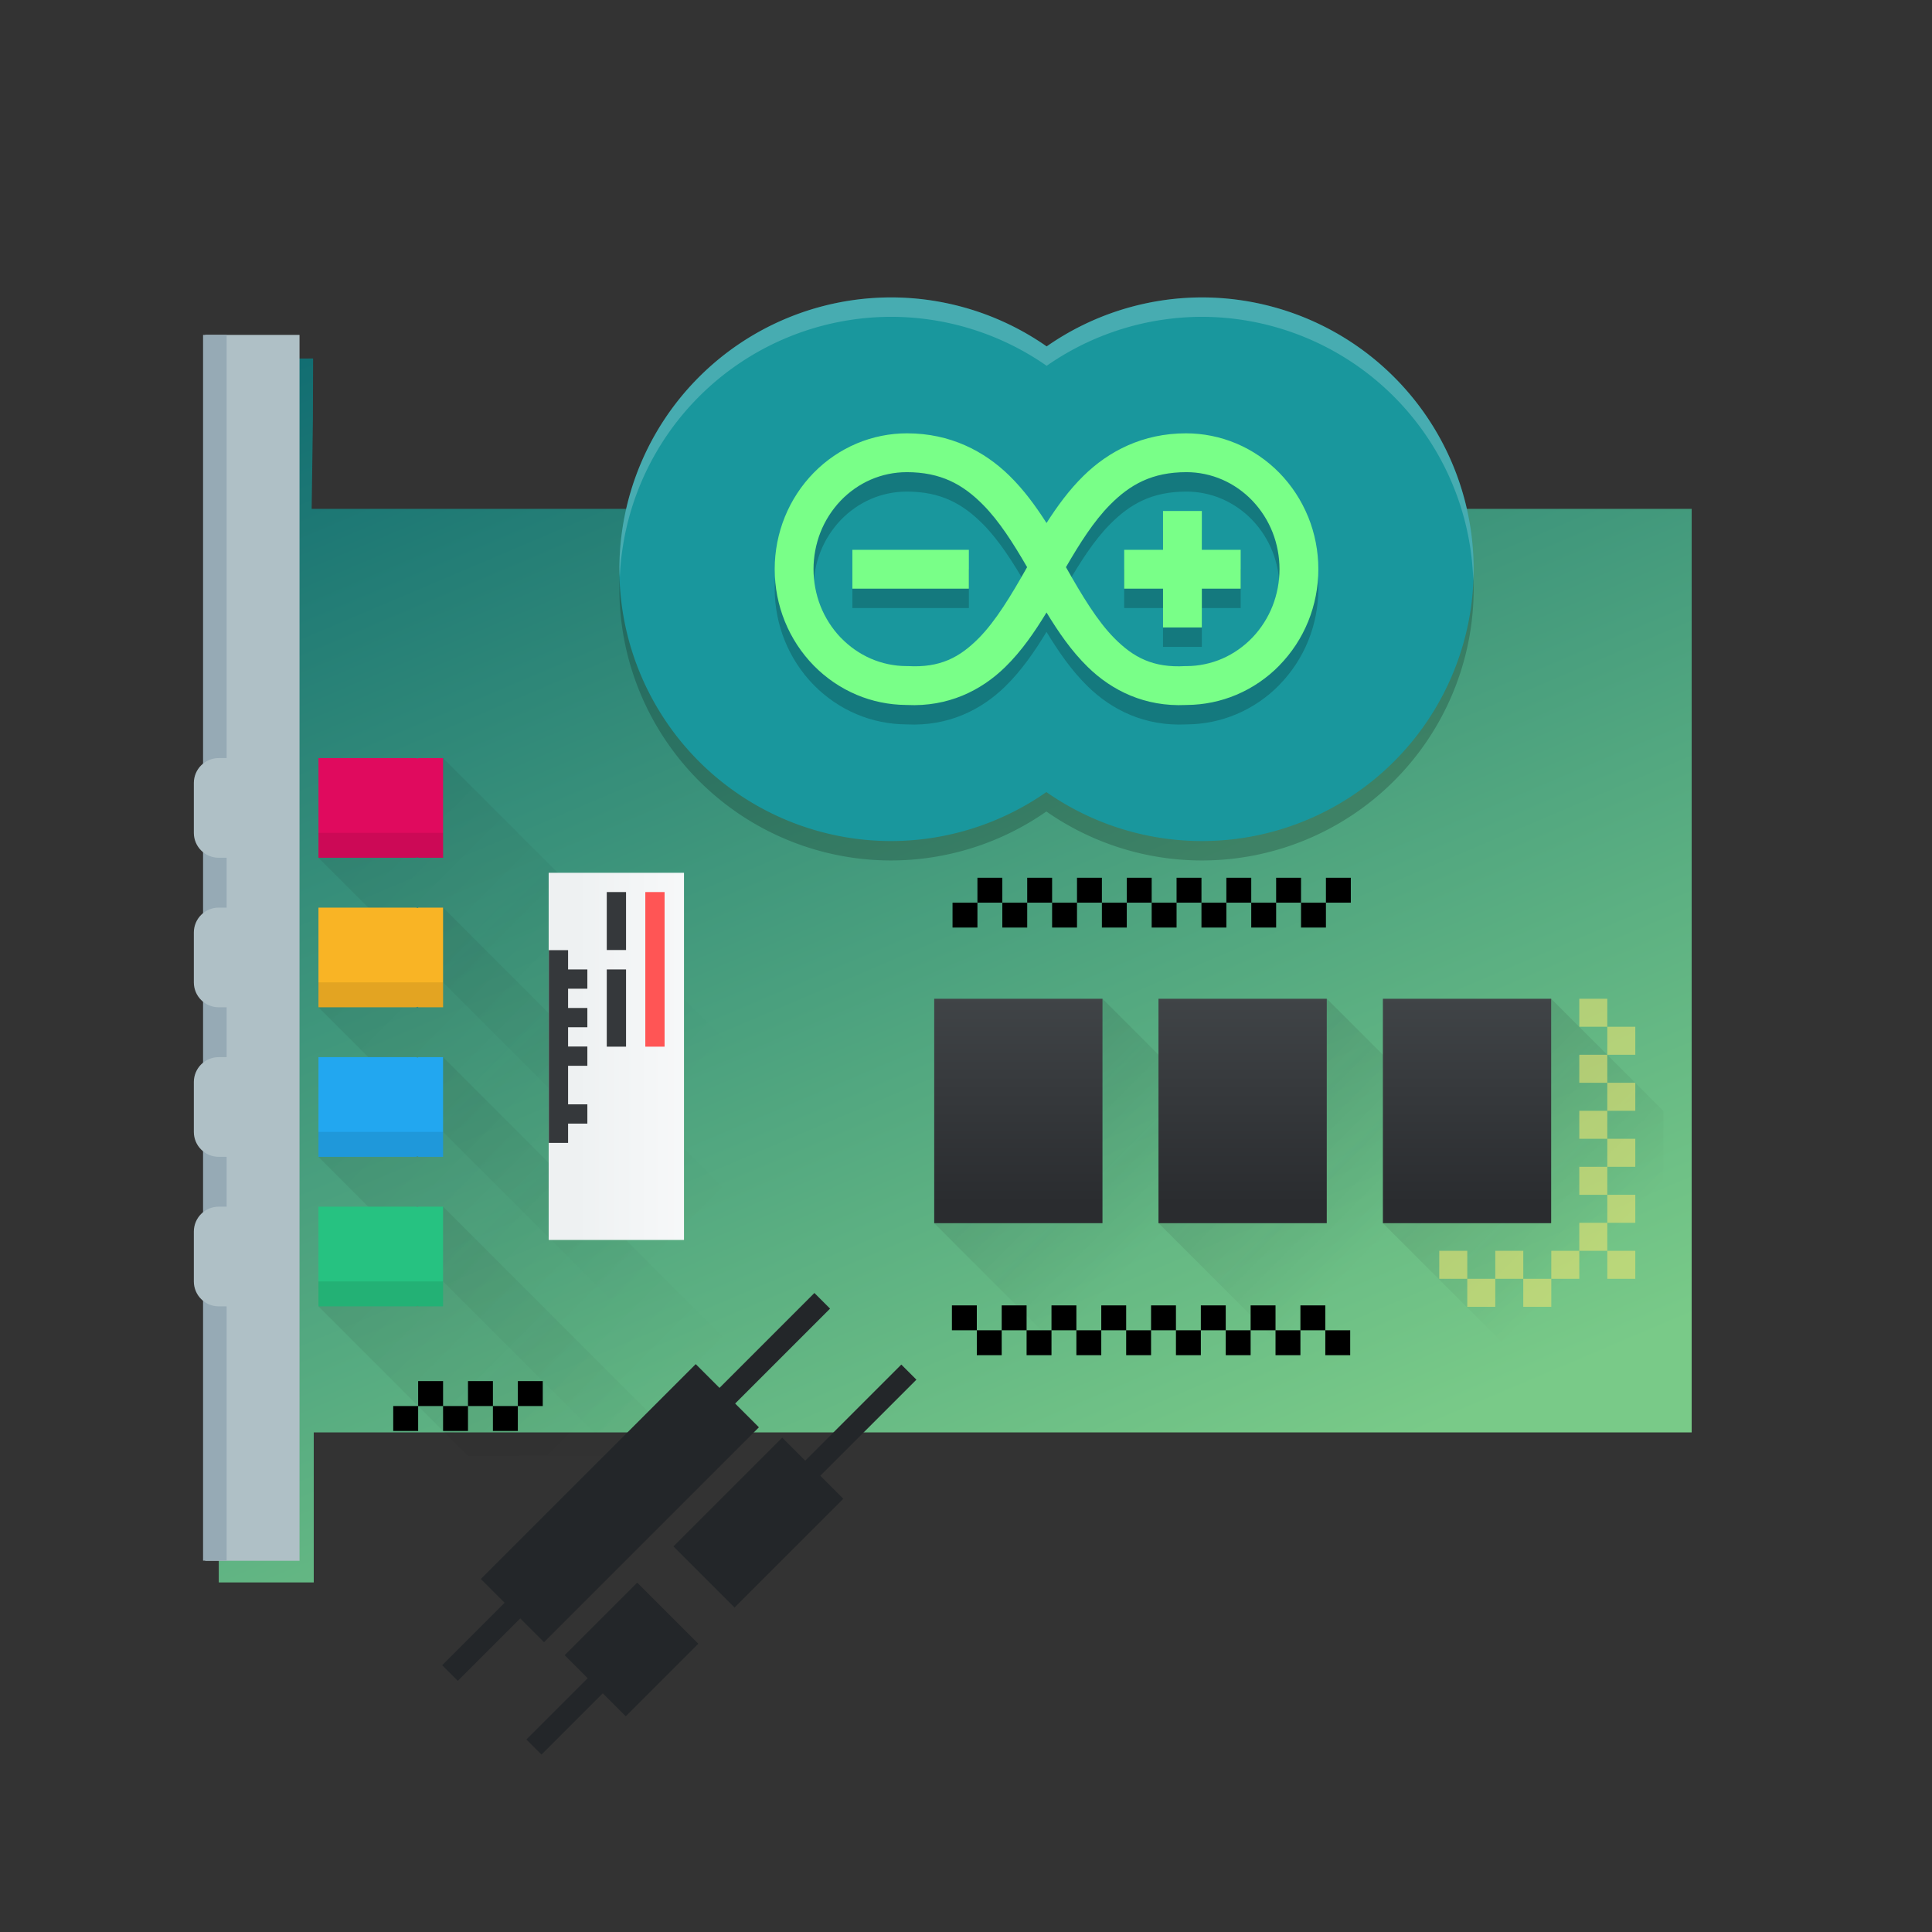 <?xml version="1.0" encoding="UTF-8" standalone="no"?>
<svg
   xmlns:dc="http://purl.org/dc/elements/1.1/"
   xmlns:cc="http://creativecommons.org/ns#"
   xmlns:rdf="http://www.w3.org/1999/02/22-rdf-syntax-ns#"
   xmlns:svg="http://www.w3.org/2000/svg"
   xmlns="http://www.w3.org/2000/svg"
   xmlns:xlink="http://www.w3.org/1999/xlink"
   xmlns:sodipodi="http://sodipodi.sourceforge.net/DTD/sodipodi-0.dtd"
   xmlns:inkscape="http://www.inkscape.org/namespaces/inkscape"
   width="64"
   height="64"
   version="1.1"
   id="svg61"
   sodipodi:docname="firmataio.svg"
   inkscape:version="0.92.4 (5da689c313, 2019-01-14)">
  <rect width="100%" height="100%" fill="#333333" stroke="none"/>
  <sodipodi:namedview
     pagecolor="#ffffff"
     bordercolor="#666666"
     borderopacity="1"
     objecttolerance="10"
     gridtolerance="10"
     guidetolerance="10"
     inkscape:pageopacity="0"
     inkscape:pageshadow="2"
     inkscape:window-width="1920"
     inkscape:window-height="1021"
     id="namedview63"
     showgrid="true"
     fit-margin-top="0"
     fit-margin-left="0"
     fit-margin-right="0"
     fit-margin-bottom="0"
     inkscape:zoom="11.313708"
     inkscape:cx="33.115105"
     inkscape:cy="29.902954"
     inkscape:window-x="0"
     inkscape:window-y="0"
     inkscape:window-maximized="1"
     inkscape:current-layer="g996"
     inkscape:lockguides="true">
    <inkscape:grid
       type="xygrid"
       id="grid874"
       originx="-0.706"
       originy="-4.618" />
  </sodipodi:namedview>
  <defs
     id="defs17">
    <linearGradient
       id="linearGradient926"
       inkscape:collect="always">
      <stop
         id="stop922"
         style="stop-color:#79ca88;stop-opacity:1" />
      <stop
         id="stop924"
         style="stop-color:#126e72;stop-opacity:1"
         offset="1" />
    </linearGradient>
    <linearGradient
       id="a"
       y1="543.8"
       y2="503.8"
       x1="434.57"
       gradientUnits="userSpaceOnUse"
       x2="384.57"
       gradientTransform="matrix(0.855,0,0,1.026,60.629,-17.365)">
      <stop
         stop-color="#343b40"
         id="stop2" />
      <stop
         offset="1"
         stop-color="#555e63"
         id="stop4" />
    </linearGradient>
    <linearGradient
       id="b"
       y1="44"
       y2="4"
       gradientUnits="userSpaceOnUse"
       x2="0"
       gradientTransform="translate(384.57,499.8)">
      <stop
         stop-color="#bd8d48"
         id="stop7" />
      <stop
         offset="1"
         stop-color="#e8b971"
         id="stop9" />
    </linearGradient>
    <linearGradient
       id="c"
       y1="17"
       x1="17"
       y2="40"
       x2="40"
       gradientUnits="userSpaceOnUse">
      <stop
         stop-color="#383e51"
         id="stop12" />
      <stop
         offset="1"
         stop-color="#655c6f"
         stop-opacity="0"
         id="stop14" />
    </linearGradient>
    <style
       type="text/css"
       id="current-color-scheme">
   .ColorScheme-Text { color:#444444; } .ColorScheme-Highlight { color:#4285f4; }
  </style>
    <linearGradient
       inkscape:collect="always"
       id="linearGradient4159">
      <stop
         style="stop-color:#2a2c2f"
         id="stop4161" />
      <stop
         offset="1"
         style="stop-color:#424649"
         id="stop4163" />
    </linearGradient>
    <linearGradient
       id="linearGradient4903"
       inkscape:collect="always">
      <stop
         id="stop4905"
         style="stop-color:#eef1f2" />
      <stop
         id="stop4907"
         style="stop-color:#f9fafb"
         offset="1" />
    </linearGradient>
    <linearGradient
       inkscape:collect="always"
       id="linearGradient4227">
      <stop
         style="stop-color:#292c2f"
         id="stop4229" />
      <stop
         offset="1"
         style="stop-opacity:0"
         id="stop4231" />
    </linearGradient>
    <linearGradient
       gradientTransform="matrix(0.234,0,0,0.631,293.491,183.693)"
       gradientUnits="userSpaceOnUse"
       x2="0"
       y2="497.798"
       y1="549.798"
       id="linearGradient4291-5"
       xlink:href="#linearGradient4251-0"
       inkscape:collect="always" />
    <linearGradient
       inkscape:collect="always"
       id="linearGradient4251-0">
      <stop
         style="stop-color:#63984b"
         id="stop4253-4" />
      <stop
         offset="1"
         style="stop-color:#8fc278"
         id="stop4255-2" />
    </linearGradient>
    <linearGradient
       gradientTransform="matrix(1.094,0,0,1.235,376.005,478.092)"
       gradientUnits="userSpaceOnUse"
       x2="0"
       y2="12"
       y1="54"
       id="linearGradient4232-0"
       xlink:href="#linearGradient4251-0"
       inkscape:collect="always" />
    <linearGradient
       gradientTransform="translate(376.571,508.798)"
       x2="24"
       gradientUnits="userSpaceOnUse"
       y2="36"
       x1="-6"
       y1="6"
       id="linearGradient4940-2"
       xlink:href="#linearGradient4227"
       inkscape:collect="always" />
    <linearGradient
       gradientTransform="translate(376.571,502.798)"
       x2="24"
       gradientUnits="userSpaceOnUse"
       y2="36"
       x1="-6"
       y1="6"
       id="linearGradient4936-1"
       xlink:href="#linearGradient4227"
       inkscape:collect="always" />
    <linearGradient
       gradientTransform="translate(376.571,496.798)"
       x2="24"
       gradientUnits="userSpaceOnUse"
       y2="36"
       x1="-6"
       y1="6"
       id="linearGradient4932"
       xlink:href="#linearGradient4227"
       inkscape:collect="always" />
    <linearGradient
       gradientTransform="translate(376.571,490.798)"
       gradientUnits="userSpaceOnUse"
       x2="24"
       y2="36"
       x1="-6"
       y1="6"
       id="linearGradient4922"
       xlink:href="#linearGradient4227"
       inkscape:collect="always" />
    <linearGradient
       gradientTransform="translate(-376.572,-498.798)"
       gradientUnits="userSpaceOnUse"
       x2="0"
       y2="516.798"
       y1="523.798"
       id="linearGradient4746"
       xlink:href="#linearGradient4300-7"
       inkscape:collect="always" />
    <linearGradient
       id="linearGradient4300-7"
       inkscape:collect="always">
      <stop
         id="stop4302-8"
         style="stop-color:#e00a5e" />
      <stop
         id="stop4304-6"
         style="stop-color:#f62870"
         offset="1" />
    </linearGradient>
    <linearGradient
       gradientTransform="translate(-376.572,-492.798)"
       x2="0"
       gradientUnits="userSpaceOnUse"
       y2="516.798"
       y1="523.798"
       id="linearGradient4818"
       xlink:href="#linearGradient4300-2-3"
       inkscape:collect="always" />
    <linearGradient
       id="linearGradient4300-2-3">
      <stop
         id="stop4302-4-0"
         style="stop-color:#f9b425" />
      <stop
         id="stop4304-1"
         style="stop-color:#f9bf3b"
         offset="1" />
    </linearGradient>
    <linearGradient
       gradientTransform="translate(-376.572,-486.798)"
       x2="0"
       gradientUnits="userSpaceOnUse"
       y2="516.798"
       y1="523.798"
       id="linearGradient4824-8"
       xlink:href="#linearGradient4300-2"
       inkscape:collect="always" />
    <linearGradient
       id="linearGradient4300-2"
       inkscape:collect="always">
      <stop
         id="stop4302-4"
         style="stop-color:#22a7f0" />
      <stop
         id="stop4304-7"
         style="stop-color:#19b5fe"
         offset="1" />
    </linearGradient>
    <linearGradient
       gradientTransform="translate(-376.572,-480.798)"
       x2="0"
       gradientUnits="userSpaceOnUse"
       y2="516.798"
       y1="523.798"
       id="linearGradient4830-9"
       xlink:href="#linearGradient4300"
       inkscape:collect="always" />
    <linearGradient
       id="linearGradient4300"
       inkscape:collect="always">
      <stop
         id="stop4302"
         style="stop-color:#26c281" />
      <stop
         id="stop4304"
         style="stop-color:#3fc380"
         offset="1" />
    </linearGradient>
    <linearGradient
       gradientTransform="matrix(0.201,0,0,0.208,291.925,410.44)"
       x2="0"
       gradientUnits="userSpaceOnUse"
       y2="518.798"
       y1="527.798"
       id="linearGradient4324-6"
       xlink:href="#linearGradient4159"
       inkscape:collect="always" />
    <linearGradient
       gradientTransform="matrix(0.201,0,0,0.208,293.8,410.44)"
       x2="0"
       gradientUnits="userSpaceOnUse"
       y2="518.798"
       y1="527.798"
       id="linearGradient4281-1"
       xlink:href="#linearGradient4159"
       inkscape:collect="always" />
    <linearGradient
       gradientTransform="matrix(0.201,0,0,0.208,295.675,410.44)"
       gradientUnits="userSpaceOnUse"
       x2="0"
       y2="518.798"
       y1="527.798"
       id="linearGradient4183-2"
       xlink:href="#linearGradient4159"
       inkscape:collect="always" />
    <linearGradient
       gradientTransform="matrix(0.234,0,0,0.234,281.461,396.931)"
       gradientUnits="userSpaceOnUse"
       x2="417.571"
       y2="527.798"
       x1="408.571"
       y1="518.798"
       id="linearGradient4184-7"
       xlink:href="#linearGradient4227"
       inkscape:collect="always" />
    <linearGradient
       gradientTransform="matrix(0.234,0,0,0.234,285.211,396.931)"
       x2="417.571"
       gradientUnits="userSpaceOnUse"
       y2="527.798"
       x1="408.571"
       y1="518.798"
       id="linearGradient4263-3"
       xlink:href="#linearGradient4227"
       inkscape:collect="always" />
    <linearGradient
       gradientTransform="matrix(0.234,0,0,0.234,283.336,396.931)"
       x2="417.571"
       gradientUnits="userSpaceOnUse"
       y2="527.798"
       x1="408.571"
       y1="518.798"
       id="linearGradient4259-6"
       xlink:href="#linearGradient4227"
       inkscape:collect="always" />
    <style
       id="current-color-scheme-3"
       type="text/css">
      .ColorScheme-Text {
        color:#232629;
      }
      </style>
    <style
       id="current-color-scheme-7"
       type="text/css">
      .ColorScheme-Text {
        color:#232629;
      }
      .ColorScheme-NegativeText {
        color:#da4453;
      }
      </style>
    <linearGradient
       inkscape:collect="always"
       xlink:href="#linearGradient4251-0"
       id="linearGradient1391"
       gradientUnits="userSpaceOnUse"
       gradientTransform="matrix(1.094,0,0,1.235,376.005,478.092)"
       y1="54"
       x2="0"
       y2="12" />
    <linearGradient
       gradientTransform="matrix(0.133,0,0,0.133,466.276,-446.327)"
       gradientUnits="userSpaceOnUse"
       x2="0"
       y2="519.798"
       y1="526.798"
       id="linearGradient4455-7"
       xlink:href="#linearGradient4903"
       inkscape:collect="always" />
    <linearGradient
       inkscape:collect="always"
       xlink:href="#linearGradient926"
       id="linearGradient1499"
       gradientUnits="userSpaceOnUse"
       gradientTransform="matrix(1.094,0,0,1.235,376.005,478.092)"
       y1="56.973"
       x2="15.179"
       y2="12.895"
       x1="31.763" />
    <linearGradient
       inkscape:collect="always"
       xlink:href="#linearGradient4227"
       id="linearGradient1501"
       gradientUnits="userSpaceOnUse"
       gradientTransform="matrix(0.234,0,0,0.234,281.461,396.931)"
       x1="408.571"
       y1="518.798"
       x2="417.571"
       y2="527.798" />
  </defs>
  <g
     transform="translate(-385.276,-479.182)"
     id="g59">
    <g
       id="g23"
       transform="matrix(1,0,0,0.85,0,78.57)"
       style="stroke-width:2.8;stroke-opacity:0.55" />
    <g
       id="g31"
       style="fill:#aa7f41" />
    <g
       id="g889"
       transform="matrix(1.559,0,0,1.559,-221.995,-299.829)">
      <g
         id="g1024"
         transform="matrix(2.856,0,0,2.856,-668.509,-959.566)">
        <g
           id="g1050"
           transform="matrix(1.078,0,0,1.078,-29.189,-40.473)">
          <g
             id="layer1-3"
             inkscape:label="Capa 1"
             transform="matrix(0.208,0,0,0.208,291.402,409.486)" />
          <g
             id="g1497"
             transform="translate(-0.165,0.322)">
            <g
               id="g1544"
               transform="translate(-1.388)">
              <g
                 id="g1389"
                 transform="matrix(0.826,0,0,0.826,67.159,90.277)" />
              <g
                 id="g996"
                 transform="translate(2.9155681e-6,-0.477)">
                <path
                   transform="matrix(0.172,0,0,0.172,307.993,428.703)"
                   d="m 382.571,496.766 v 49.11 h 3.811 v -6.019 h 13.701 32.833 8.756 v -37.059 h -21.889 -33.485 l 0.05,-3.562 0.008,-2.471 z"
                   id="rect4200-1"
                   style="fill:url(#linearGradient1499);stroke-width:1.163"
                   inkscape:connector-curvature="0"
                   sodipodi:nodetypes="ccccccccccccc" />
                <path
                   transform="matrix(0.172,0,0,0.172,307.993,428.703)"
                   d="m 391.571,530.798 -5,4 6,6 h 6 v 4 h 7 z"
                   id="path4938-9"
                   style="opacity:0.2;fill:url(#linearGradient4940-2);fill-rule:evenodd"
                   inkscape:connector-curvature="0" />
                <path
                   transform="matrix(0.172,0,0,0.172,307.993,428.703)"
                   d="m 391.571,524.798 -5,4 12,12 4,4 h 9 z"
                   id="path4934-4"
                   style="opacity:0.2;fill:url(#linearGradient4936-1);fill-rule:evenodd"
                   inkscape:connector-curvature="0" />
                <path
                   transform="matrix(0.172,0,0,0.172,307.993,428.703)"
                   d="m 391.571,518.798 -5,4 22,22 h 9 z"
                   id="path4930"
                   style="opacity:0.2;fill:url(#linearGradient4932);fill-rule:evenodd"
                   inkscape:connector-curvature="0" />
                <path
                   transform="matrix(0.172,0,0,0.172,307.993,428.703)"
                   d="m 391.571,512.798 -5,4 28,28 h 9 z"
                   id="path4896"
                   style="opacity:0.2;fill:url(#linearGradient4922);fill-rule:evenodd"
                   inkscape:connector-curvature="0" />
                <path
                   d="m 377.356,521.071 v 0.208 h 0.208 v -0.208 z m 0.208,0.208 v 0.208 h 0.208 v -0.208 z m 0.208,0 h 0.208 v -0.208 h -0.208 z m 0.208,0 v 0.208 h 0.208 v -0.208 z m 0.208,0 h 0.208 v -0.208 h -0.208 z m 0.208,0 v 0.208 h 0.208 v -0.208 z m 0.208,0 h 0.208 v -0.208 h -0.208 z m 0.208,0 v 0.208 h 0.208 v -0.208 z m 0.208,0 h 0.208 v -0.208 h -0.208 z m 0.208,0 v 0.208 h 0.208 v -0.208 z m 0.208,0 h 0.208 v -0.208 h -0.208 z m 0.208,0 v 0.208 h 0.208 v -0.208 z m 0.208,0 h 0.208 v -0.208 h -0.208 z m 0.208,0 v 0.208 h 0.208 v -0.208 z m 0.208,0 h 0.208 v -0.208 h -0.208 z m 0.208,0 v 0.208 h 0.208 v -0.208 z"
                   id="path4303-4"
                   style="color:#000000;stroke-width:0.208"
                   inkscape:connector-curvature="0"
                   transform="matrix(0.826,0,0,0.826,67.159,90.277)" />
                <path
                   transform="matrix(0.172,0,0,0.172,307.993,428.703)"
                   d="m 390.571,537.798 v 1 h 1 v -1 z m 1,1 v 1 h 1 v -1 z m 1,0 h 1 v -1 h -1 z m 1,0 v 1 h 1 v -1 z m 1,0 h 1 v -1 h -1 z m -4,0 h -1 v 1 h 1 z"
                   id="path4313-5"
                   style="color:#000000"
                   inkscape:connector-curvature="0" />
                <rect
                   id="rect4487-3"
                   style="fill:#afc0c6;stroke-width:0.219"
                   height="10.243"
                   y="512.962"
                   x="371.117"
                   width="0.788"
                   transform="matrix(0.826,0,0,0.826,67.159,90.277)" />
                <rect
                   id="rect4489-6"
                   style="fill:#96aab5;stroke-width:0.219"
                   height="10.242"
                   y="512.962"
                   x="371.099"
                   width="0.197"
                   transform="matrix(0.826,0,0,0.826,67.159,90.277)" />
                <path
                   d="m 380.689,517.498 v 0.208 h -0.208 v -0.208 z m -0.208,0.208 v 0.208 h -0.208 v -0.208 z m -0.208,0 h -0.208 v -0.208 h 0.208 z m -0.208,0 v 0.208 h -0.208 v -0.208 z m -0.208,0 h -0.208 v -0.208 h 0.208 z m -0.208,0 v 0.208 h -0.208 v -0.208 z m -0.208,0 h -0.208 v -0.208 h 0.208 z m -0.208,0 v 0.208 h -0.208 v -0.208 z m -0.208,0 h -0.208 v -0.208 h 0.208 z m -0.208,0 v 0.208 h -0.208 v -0.208 z m -0.208,0 h -0.208 v -0.208 h 0.208 z m -0.208,0 v 0.208 h -0.208 v -0.208 z m -0.208,0 h -0.208 v -0.208 h 0.208 z m -0.208,0 v 0.208 h -0.208 v -0.208 z m -0.208,0 h -0.208 v -0.208 h 0.208 z m -0.208,0 v 0.208 h -0.208 v -0.208 z"
                   id="path4497-1"
                   style="color:#000000;stroke-width:0.208"
                   inkscape:connector-curvature="0"
                   transform="matrix(0.826,0,0,0.826,67.159,90.277)" />
                <path
                   transform="matrix(0.172,0,0,0.172,307.993,428.703)"
                   d="m 382.571,512.798 c -0.554,0 -1,0.446 -1,1 v 2 c 0,0.554 0.446,1 1,1 h 1 v -4 z"
                   id="path4757"
                   style="fill:#afc0c6"
                   inkscape:connector-curvature="0" />
                <path
                   transform="matrix(0.172,0,0,0.172,307.993,428.703)"
                   d="m 386.571,512.798 v 4 h 3.9 c 0.035,0 0.065,-0.016 0.1,-0.019 v 0.019 h 1 v -4 h -1 v 0.019 c -0.035,-0.004 -0.064,-0.019 -0.1,-0.019 z"
                   id="rect4738"
                   style="fill:url(#linearGradient4746)"
                   inkscape:connector-curvature="0" />
                <path
                   transform="matrix(0.172,0,0,0.172,307.993,428.703)"
                   d="m 382.571,518.798 c -0.554,0 -1,0.446 -1,1 v 2 c 0,0.554 0.446,1 1,1 h 1 v -4 z"
                   id="path4807"
                   style="fill:#afc0c6"
                   inkscape:connector-curvature="0" />
                <path
                   transform="matrix(0.172,0,0,0.172,307.993,428.703)"
                   d="m 386.571,518.798 v 4 h 3.9 c 0.035,0 0.065,-0.016 0.1,-0.019 v 0.019 h 1 v -4 h -1 v 0.019 c -0.035,-0.004 -0.064,-0.019 -0.1,-0.019 z"
                   id="path4816"
                   style="fill:url(#linearGradient4818)"
                   inkscape:connector-curvature="0" />
                <path
                   transform="matrix(0.172,0,0,0.172,307.993,428.703)"
                   d="m 382.571,524.798 c -0.554,0 -1,0.446 -1,1 v 2 c 0,0.554 0.446,1 1,1 h 1 v -4 z"
                   id="path4820"
                   style="fill:#afc0c6"
                   inkscape:connector-curvature="0" />
                <path
                   transform="matrix(0.172,0,0,0.172,307.993,428.703)"
                   d="m 386.571,524.798 v 4 h 3.9 c 0.035,0 0.065,-0.016 0.1,-0.019 v 0.019 h 1 v -4 h -1 v 0.019 c -0.035,-0.004 -0.064,-0.019 -0.1,-0.019 z"
                   id="path4822-0"
                   style="fill:url(#linearGradient4824-8)"
                   inkscape:connector-curvature="0" />
                <path
                   transform="matrix(0.172,0,0,0.172,307.993,428.703)"
                   d="m 382.571,530.798 c -0.554,0 -1,0.446 -1,1 v 2 c 0,0.554 0.446,1 1,1 h 1 v -4 z"
                   id="path4826"
                   style="fill:#afc0c6"
                   inkscape:connector-curvature="0" />
                <path
                   transform="matrix(0.172,0,0,0.172,307.993,428.703)"
                   d="m 386.571,530.798 v 4 h 3.9 c 0.035,0 0.065,-0.016 0.1,-0.019 v 0.019 h 1 v -4 h -1 v 0.019 c -0.035,-0.004 -0.064,-0.019 -0.1,-0.019 z"
                   id="path4828-6"
                   style="fill:url(#linearGradient4830-9)"
                   inkscape:connector-curvature="0" />
                <rect
                   transform="matrix(0.172,0,0,0.172,307.993,428.703)"
                   id="rect4832-3"
                   style="opacity:0.09"
                   height="1"
                   y="533.798"
                   x="386.571"
                   width="5" />
                <rect
                   transform="matrix(0.172,0,0,0.172,307.993,428.703)"
                   id="rect4834-2"
                   style="opacity:0.09"
                   height="1"
                   y="527.798"
                   x="386.571"
                   width="5" />
                <rect
                   transform="matrix(0.172,0,0,0.172,307.993,428.703)"
                   id="rect4836"
                   style="opacity:0.09"
                   height="1"
                   y="521.798"
                   x="386.571"
                   width="5" />
                <rect
                   transform="matrix(0.172,0,0,0.172,307.993,428.703)"
                   id="rect4838"
                   style="opacity:0.09"
                   height="1"
                   y="515.798"
                   x="386.571"
                   width="5" />
                <g
                   transform="matrix(0.134,0,0,0.134,376.292,512.385)"
                   id="g949">
                  <path
                     style="opacity:0.2"
                     inkscape:connector-curvature="0"
                     d="M 16,11 A 14,14 0 0 0 2,25 14,14 0 0 0 16,39 14,14 0 0 0 23.992,36.477 14,14 0 0 0 32,39 14,14 0 0 0 46,25 14,14 0 0 0 32,11 14,14 0 0 0 24.008,13.523 14,14 0 0 0 16,11 Z"
                     id="path926" />
                  <path
                     style="fill:#19979d"
                     inkscape:connector-curvature="0"
                     d="M 16,10 A 14,14 0 0 0 2,24 14,14 0 0 0 16,38 14,14 0 0 0 23.992,35.477 14,14 0 0 0 32,38 14,14 0 0 0 46,24 14,14 0 0 0 32,10 14,14 0 0 0 24.008,12.523 14,14 0 0 0 16,10 Z"
                     id="path928" />
                  <path
                     style="opacity:0.2"
                     inkscape:connector-curvature="0"
                     d="m 16.816,18 c -0.888,0 -1.773,0.178 -2.596,0.525 -0.823,0.348 -1.575,0.859 -2.209,1.506 -0.634,0.647 -1.142,1.42 -1.488,2.272 -0.345,0.851 -0.523,1.769 -0.523,2.693 0,0.924 0.178,1.842 0.523,2.693 0.346,0.851 0.854,1.625 1.488,2.272 0.634,0.647 1.386,1.158 2.209,1.506 0.804,0.34 1.667,0.515 2.535,0.523 0.021,7.42e-4 0.04,0.001 0.061,0.002 2.11,0.1 3.81,-0.737 5.055,-1.953 0.851,-0.831 1.519,-1.812 2.129,-2.812 0.61,1 1.278,1.982 2.129,2.812 1.244,1.216 2.945,2.053 5.055,1.953 0.02,-7.42e-4 0.04,-9.81e-4 0.061,-0.002 0.868,-0.007 1.729,-0.184 2.533,-0.523 0.823,-0.348 1.577,-0.859 2.211,-1.506 l 0.004,-0.008 c 0.632,-0.645 1.139,-1.415 1.484,-2.264 0.345,-0.851 0.523,-1.769 0.523,-2.693 0,-0.924 -0.178,-1.842 -0.523,-2.693 l -0.006,-0.012 c -0.346,-0.846 -0.852,-1.616 -1.483,-2.26 -0.634,-0.646 -1.386,-1.158 -2.209,-1.506 -0.823,-0.347 -1.707,-0.525 -2.595,-0.525 -2.223,0 -3.979,0.914 -5.275,2.186 -0.75,0.734 -1.358,1.574 -1.909,2.433 -0.551,-0.859 -1.159,-1.699 -1.908,-2.433 -1.297,-1.272 -3.053,-2.186 -5.276,-2.186 z m -0.023,2 c 1.774,0 2.906,0.636 3.945,1.688 0.824,0.834 1.546,1.968 2.262,3.205 -0.817,1.445 -1.607,2.765 -2.494,3.66 -0.978,0.987 -1.992,1.531 -3.648,1.435 h -0.064 c -0.632,0 -1.268,-0.133 -1.85,-0.387 -0.573,-0.25 -1.102,-0.621 -1.539,-1.076 L 13.386,28.508 c -0.44,-0.462 -0.794,-1.02 -1.03,-1.618 -0.235,-0.599 -0.357,-1.251 -0.357,-1.895 0,-0.644 0.122,-1.296 0.357,-1.895 0.235,-0.598 0.589,-1.154 1.029,-1.617 l 0.018,-0.02 c 0.437,-0.455 0.966,-0.826 1.539,-1.076 0.581,-0.253 1.217,-0.386 1.849,-0.386 z m 14.414,0 c 0.632,0 1.268,0.133 1.85,0.387 0.573,0.25 1.102,0.621 1.539,1.076 l 0.018,0.02 c 0.44,0.463 0.794,1.019 1.029,1.617 0.235,0.598 0.357,1.25 0.357,1.894 0,0.644 -0.122,1.296 -0.357,1.895 -0.235,0.598 -0.589,1.156 -1.029,1.619 l -0.018,0.018 c -0.437,0.455 -0.966,0.826 -1.539,1.076 -0.581,0.253 -1.218,0.387 -1.85,0.387 h -0.064 c -1.656,0.095 -2.67,-0.449 -3.648,-1.436 -0.887,-0.895 -1.677,-2.215 -2.494,-3.66 0.716,-1.237 1.438,-2.372 2.262,-3.205 1.039,-1.052 2.172,-1.688 3.945,-1.688 z m -1.207,2 v 2 h -2 v 2 h 2 v 2 h 2 v -2 h 2 v -2 h -2 v -2 z m -16,2 v 2 h 6 v -2 z"
                     id="path930" />
                  <path
                     style="fill:#79ff88"
                     inkscape:connector-curvature="0"
                     d="m 16.816,17 c -0.888,0 -1.773,0.178 -2.596,0.525 -0.823,0.348 -1.575,0.859 -2.209,1.506 -0.634,0.647 -1.142,1.42 -1.488,2.272 -0.345,0.851 -0.523,1.769 -0.523,2.693 0,0.924 0.178,1.842 0.523,2.693 0.346,0.851 0.854,1.625 1.488,2.272 0.634,0.647 1.386,1.158 2.209,1.506 0.804,0.34 1.667,0.515 2.535,0.523 0.021,7.42e-4 0.04,0.001 0.061,0.002 2.11,0.1 3.81,-0.737 5.055,-1.953 0.851,-0.831 1.519,-1.812 2.129,-2.812 0.61,1 1.278,1.982 2.129,2.812 1.244,1.216 2.945,2.053 5.055,1.953 0.02,-7.42e-4 0.04,-9.81e-4 0.061,-0.002 0.868,-0.007 1.729,-0.184 2.533,-0.523 0.823,-0.348 1.577,-0.859 2.211,-1.506 l 0.004,-0.008 c 0.632,-0.645 1.139,-1.415 1.484,-2.264 0.345,-0.851 0.523,-1.769 0.523,-2.693 0,-0.924 -0.178,-1.842 -0.523,-2.693 l -0.006,-0.012 c -0.346,-0.846 -0.852,-1.616 -1.483,-2.26 -0.634,-0.646 -1.386,-1.158 -2.209,-1.506 -0.823,-0.347 -1.707,-0.525 -2.595,-0.525 -2.223,0 -3.979,0.914 -5.275,2.186 -0.75,0.734 -1.358,1.574 -1.909,2.433 -0.551,-0.859 -1.159,-1.699 -1.908,-2.433 -1.297,-1.272 -3.053,-2.186 -5.276,-2.186 z m -0.023,2 c 1.774,0 2.906,0.636 3.945,1.688 0.824,0.834 1.546,1.968 2.262,3.205 -0.817,1.445 -1.607,2.765 -2.494,3.66 -0.978,0.987 -1.992,1.531 -3.648,1.435 h -0.064 c -0.632,0 -1.268,-0.133 -1.85,-0.387 -0.573,-0.25 -1.102,-0.621 -1.539,-1.076 L 13.386,27.508 c -0.44,-0.462 -0.794,-1.02 -1.03,-1.618 -0.235,-0.599 -0.357,-1.251 -0.357,-1.895 0,-0.644 0.122,-1.296 0.357,-1.895 0.235,-0.598 0.589,-1.154 1.029,-1.617 l 0.018,-0.02 c 0.437,-0.455 0.966,-0.826 1.539,-1.076 0.581,-0.253 1.217,-0.386 1.849,-0.386 z m 14.414,0 c 0.632,0 1.268,0.133 1.85,0.387 0.573,0.25 1.102,0.621 1.539,1.076 l 0.018,0.02 c 0.44,0.463 0.794,1.019 1.029,1.617 0.235,0.598 0.357,1.25 0.357,1.894 0,0.644 -0.122,1.296 -0.357,1.895 -0.235,0.598 -0.589,1.156 -1.029,1.619 l -0.018,0.018 c -0.437,0.455 -0.966,0.826 -1.539,1.076 -0.581,0.253 -1.218,0.387 -1.85,0.387 h -0.064 c -1.656,0.095 -2.67,-0.449 -3.648,-1.436 -0.887,-0.895 -1.677,-2.215 -2.494,-3.66 0.716,-1.237 1.438,-2.372 2.262,-3.205 1.039,-1.052 2.172,-1.688 3.945,-1.688 z m -1.207,2 v 2 h -2 v 2 h 2 v 2 h 2 v -2 h 2 v -2 h -2 v -2 z m -16,2 v 2 h 6 v -2 z"
                     id="path932" />
                  <path
                     style="opacity:0.2;fill:#ffffff"
                     inkscape:connector-curvature="0"
                     d="M 16,10 A 14,14 0 0 0 2,24 14,14 0 0 0 2.022,24.414 14,14 0 0 1 15.999,11 a 14,14 0 0 1 8.008,2.523 14,14 0 0 1 7.992,-2.523 14,14 0 0 1 13.979,13.586 14,14 0 0 0 0.021,-0.586 14,14 0 0 0 -14,-14 14,14 0 0 0 -7.992,2.523 A 14,14 0 0 0 15.999,10 Z"
                     id="path934" />
                </g>
                <path
                   inkscape:connector-curvature="0"
                   style="opacity:0.2;fill:url(#linearGradient4259-6);fill-rule:evenodd;stroke-width:0.234"
                   id="path4257-0"
                   d="m 380.489,518.509 -1.406,1.875 1.172,1.172 h 3.046 v -0.234 z"
                   transform="matrix(0.826,0,0,0.826,67.159,90.277)" />
                <path
                   inkscape:connector-curvature="0"
                   style="opacity:0.2;fill:url(#linearGradient4263-3);fill-rule:evenodd;stroke-width:0.234"
                   id="path4261-6"
                   d="m 382.363,518.509 -1.406,1.875 1.172,1.172 h 1.172 v -2.109 z"
                   transform="matrix(0.826,0,0,0.826,67.159,90.277)" />
                <path
                   inkscape:connector-curvature="0"
                   style="opacity:0.2;fill:url(#linearGradient1501);fill-rule:evenodd;stroke-width:0.234"
                   id="path4181-2"
                   d="m 377.208,520.384 1.406,-1.875 3.046,3.046 h -3.046 -0.469 0.234 z"
                   transform="matrix(0.826,0,0,0.826,67.159,90.277)" />
                <rect
                   width="1.406"
                   x="380.957"
                   y="518.509"
                   height="1.875"
                   style="fill:url(#linearGradient4183-2);stroke-width:0.234"
                   id="rect4175-6"
                   transform="matrix(0.826,0,0,0.826,67.159,90.277)" />
                <path
                   inkscape:connector-curvature="0"
                   style="opacity:0.6;fill:#eae372;stroke-width:0.234;fill-opacity:1"
                   id="rect4193-1"
                   d="m 382.598,518.509 v 0.234 h 0.234 v -0.234 z m 0.234,0.234 v 0.234 h 0.234 v -0.234 z m 0,0.234 h -0.234 v 0.234 h 0.234 z m 0,0.234 v 0.234 h 0.234 v -0.234 z m 0,0.234 h -0.234 v 0.234 h 0.234 z m 0,0.234 v 0.234 h 0.234 v -0.234 z m 0,0.234 h -0.234 v 0.234 h 0.234 z m 0,0.234 v 0.234 h 0.234 v -0.234 z m 0,0.234 h -0.234 v 0.234 h 0.234 z m 0,0.234 v 0.234 h 0.234 v -0.234 z m -0.234,0 h -0.234 v 0.234 h 0.234 z m -0.234,0.234 h -0.234 v 0.234 h 0.234 z m -0.234,0 v -0.234 h -0.234 v 0.234 z m -0.234,0 h -0.234 v 0.234 h 0.234 z m -0.234,0 v -0.234 h -0.234 v 0.234 z"
                   transform="matrix(0.826,0,0,0.826,67.159,90.277)" />
                <rect
                   width="1.406"
                   x="379.082"
                   y="518.509"
                   height="1.875"
                   style="fill:url(#linearGradient4281-1);stroke-width:0.234"
                   id="rect4279-8"
                   transform="matrix(0.826,0,0,0.826,67.159,90.277)" />
                <rect
                   width="1.406"
                   x="377.208"
                   y="518.509"
                   height="1.875"
                   style="fill:url(#linearGradient4324-6);stroke-width:0.234"
                   id="rect4322-7"
                   transform="matrix(0.826,0,0,0.826,67.159,90.277)" />
                <rect
                   transform="rotate(90)"
                   id="rect4277-1"
                   style="fill:url(#linearGradient4455-7);stroke-width:0.133"
                   height="0.934"
                   y="-377.006"
                   x="517.696"
                   width="2.534" />
                <rect
                   transform="rotate(90)"
                   id="rect4457-2"
                   style="fill:#ff5555;stroke-width:0.133"
                   height="0.133"
                   y="-376.872"
                   x="517.829"
                   width="1.067" />
                <rect
                   transform="rotate(90)"
                   id="rect4459-9"
                   style="fill:#35383b;stroke-width:0.133"
                   height="0.133"
                   y="-376.606"
                   x="517.829"
                   width="0.4" />
                <rect
                   transform="rotate(90)"
                   id="rect4461-3"
                   style="fill:#35383b;stroke-width:0.133"
                   height="0.133"
                   y="-376.606"
                   x="518.363"
                   width="0.533" />
                <path
                   d="m 376.339,518.363 h -0.133 v -0.133 h -0.133 v 0.133 0.133 0.133 0.133 0.133 0.133 0.133 0.133 0.133 0.133 h 0.133 v -0.133 h 0.133 v -0.133 h -0.133 v -0.133 -0.133 h 0.133 v -0.133 h -0.133 v -0.133 h 0.133 v -0.133 h -0.133 v -0.133 h 0.133 z"
                   id="rect4463-1"
                   style="fill:#35383b;stroke-width:0.133"
                   inkscape:connector-curvature="0" />
              </g>
            </g>
            <path
               sodipodi:nodetypes="ccccccccccccc"
               inkscape:connector-curvature="0"
               style="color:#232629;fill:currentColor;fill-opacity:1;stroke:none;stroke-width:0.195"
               d="m 376.518,520.119 -0.655,0.655 -0.164,-0.164 -1.483,1.483 0.164,0.164 -0.431,0.431 0.108,0.108 0.431,-0.431 0.164,0.164 1.483,-1.483 -0.164,-0.164 0.655,-0.655 z"
               class="ColorScheme-Text"
               id="path1279" />
            <g
               transform="matrix(0.094,-0.094,0.056,0.056,371.115,523.94)"
               id="g1304">
              <path
                 sodipodi:nodetypes="cccccccccccccccccc"
                 inkscape:connector-curvature="0"
                 style="color:#232629;fill:currentColor;fill-opacity:1;stroke:none;stroke-width:1.882"
                 d="m 49.626,23.891 -7.055,-10e-7 v -2.833 h -7.985 v 7.528 h 7.985 v -2.833 h 7.055 z m -17.702,-2.833 -5.324,1e-6 10e-7,2.833 -4.501,-1e-6 v 1.861 h 4.501 v 2.833 h 5.324 z"
                 class="ColorScheme-Text"
                 id="path1291" />
            </g>
          </g>
        </g>
      </g>
    </g>
  </g>
</svg>
